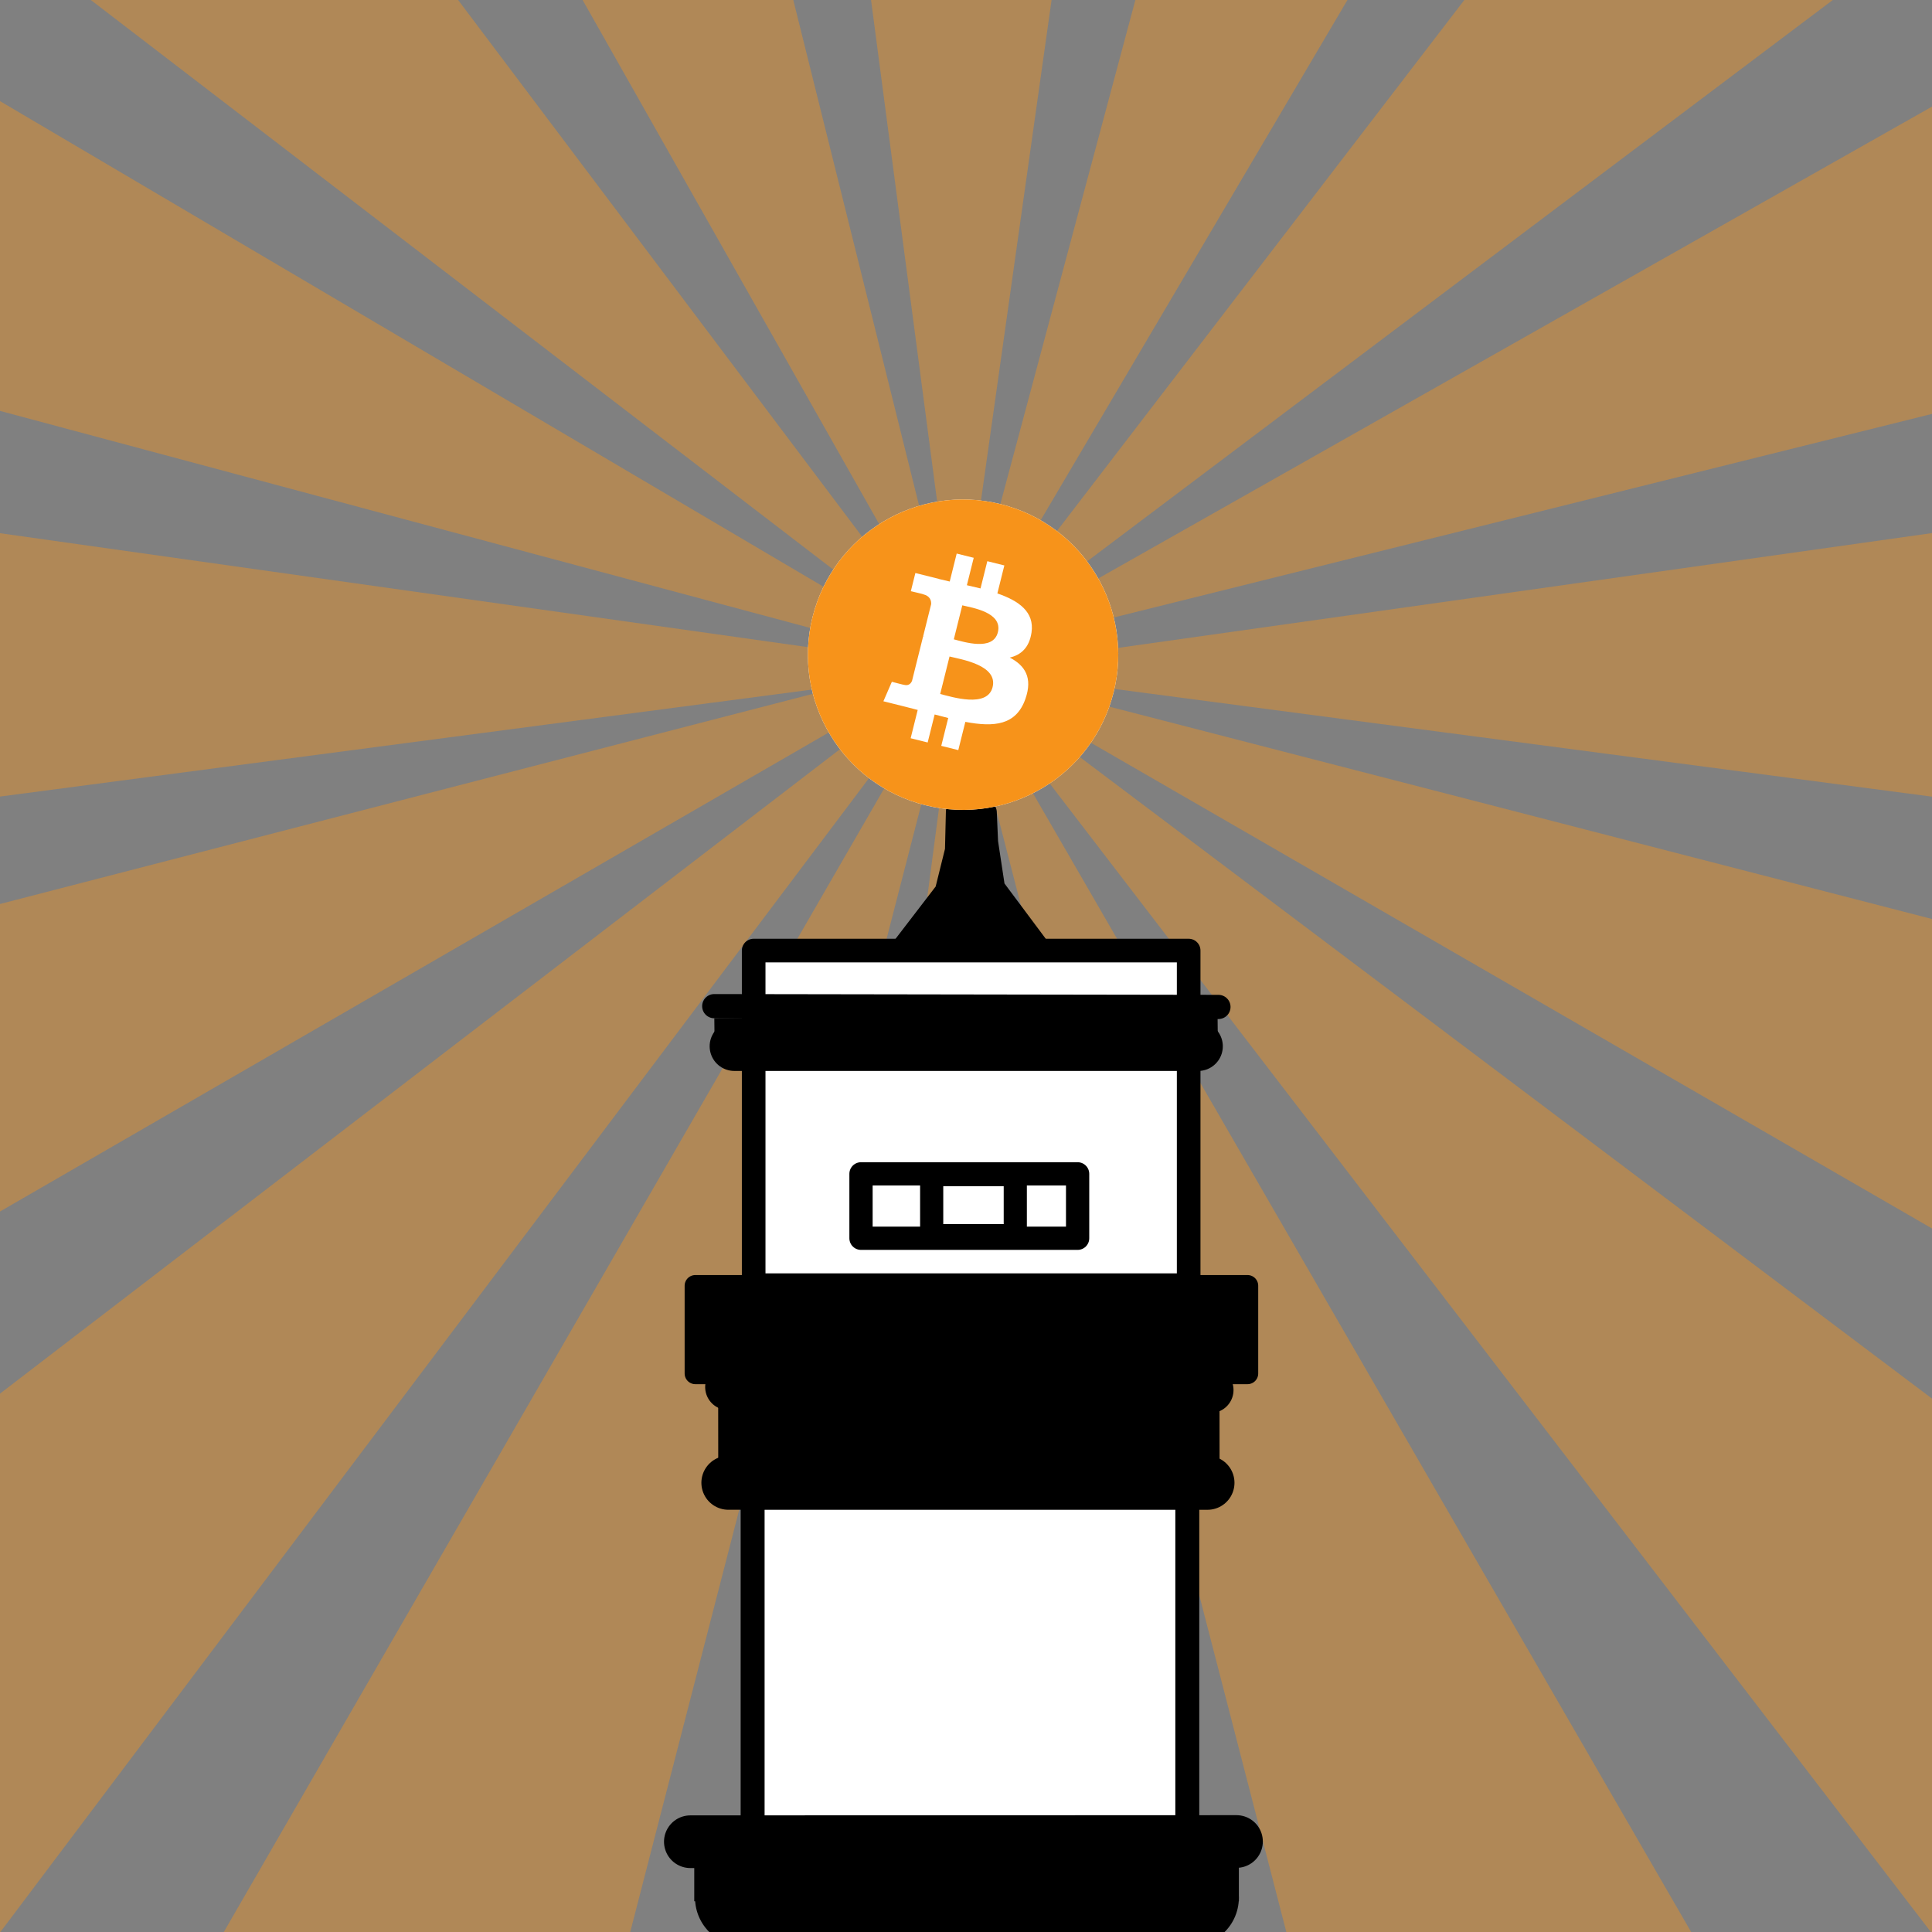 <?xml version="1.0" encoding="UTF-8" standalone="no"?>
<!-- Created with Inkscape (http://www.inkscape.org/) -->

<svg
   width="140"
   height="140"
   viewBox="0 0 37.042 37.042"
   version="1.1"
   id="svg1"
   sodipodi:docname="logo_inkscape.svg"
   inkscape:version="1.3.2 (1:1.3.2+202311252150+091e20ef0f)"
   inkscape:export-filename="../../timeline/public/logo.svg"
   inkscape:export-xdpi="96"
   inkscape:export-ydpi="96"
   xmlns:inkscape="http://www.inkscape.org/namespaces/inkscape"
   xmlns:sodipodi="http://sodipodi.sourceforge.net/DTD/sodipodi-0.dtd"
   xmlns="http://www.w3.org/2000/svg"
   xmlns:svg="http://www.w3.org/2000/svg">
  <rect x="0" y="0" width="37.042" height="37.042" fill="#808080" stroke="none"/>
  <sodipodi:namedview
     id="namedview1"
     pagecolor="#ffffff"
     bordercolor="#000000"
     borderopacity="0.25"
     inkscape:showpageshadow="2"
     inkscape:pageopacity="0.0"
     inkscape:pagecheckerboard="0"
     inkscape:deskcolor="#d1d1d1"
     inkscape:document-units="mm"
     inkscape:zoom="2.0560856"
     inkscape:cx="-71.981439"
     inkscape:cy="140.55835"
     inkscape:window-width="1850"
     inkscape:window-height="1016"
     inkscape:window-x="0"
     inkscape:window-y="0"
     inkscape:window-maximized="1"
     inkscape:current-layer="svg1"
     showguides="true"
     inkscape:export-bgcolor="#ffffffff" />
  <defs
     id="defs1" />
  <g
     id="g22"
     inkscape:label="lightfire"
     transform="matrix(1.045,0,0,1.045,1.924,-3.897)">
    <path
       style="display:inline;opacity:0.4;fill:#f7931a;fill-opacity:1;stroke:#000000;stroke-width:0;stroke-linecap:butt;stroke-linejoin:round;stroke-miterlimit:3.3;stroke-dasharray:none;stroke-opacity:1;paint-order:normal"
       d="m 15.878,16.01 29.101,-4.104 -0.003,7.938 z"
       id="path3-3"
       sodipodi:nodetypes="cccc" />
    <path
       style="display:inline;opacity:0.4;fill:#f7931a;fill-opacity:1;stroke:#000000;stroke-width:0;stroke-linecap:butt;stroke-linejoin:round;stroke-miterlimit:3.3;stroke-dasharray:none;stroke-opacity:1;paint-order:normal"
       d="m 15.872,16.01 -29.101,-4.104 0.003,7.938 z"
       id="path7"
       sodipodi:nodetypes="cccc" />
    <path
       style="display:inline;opacity:0.4;fill:#f7931a;fill-opacity:1;stroke:#000000;stroke-width:0;stroke-linecap:butt;stroke-linejoin:round;stroke-miterlimit:3.3;stroke-dasharray:none;stroke-opacity:1;paint-order:normal"
       d="m 15.74,15.878 4.104,29.101 -7.938,-0.003 z"
       id="path8"
       sodipodi:nodetypes="cccc" />
    <path
       style="display:inline;opacity:0.4;fill:#f7931a;fill-opacity:1;stroke:#000000;stroke-width:0;stroke-linecap:butt;stroke-linejoin:round;stroke-miterlimit:3.3;stroke-dasharray:none;stroke-opacity:1;paint-order:normal"
       d="m 15.74,15.872 4.104,-29.101 -7.938,0.003 z"
       id="path9"
       sodipodi:nodetypes="cccc" />
    <path
       style="display:inline;opacity:0.4;fill:#f7931a;fill-opacity:1;stroke:#000000;stroke-width:0;stroke-linecap:butt;stroke-linejoin:round;stroke-miterlimit:3.3;stroke-dasharray:none;stroke-opacity:1;paint-order:normal"
       d="m 15.749,15.927 14.707,25.445 -7.361,2.97 z"
       id="path10"
       sodipodi:nodetypes="cccc" />
    <path
       style="display:inline;opacity:0.4;fill:#f7931a;fill-opacity:1;stroke:#000000;stroke-width:0;stroke-linecap:butt;stroke-linejoin:round;stroke-miterlimit:3.3;stroke-dasharray:none;stroke-opacity:1;paint-order:normal"
       d="M 15.747,15.921 8.651,-12.598 1.293,-9.622 Z"
       id="path11"
       sodipodi:nodetypes="cccc" />
    <path
       style="display:inline;opacity:0.4;fill:#f7931a;fill-opacity:1;stroke:#000000;stroke-width:0;stroke-linecap:butt;stroke-linejoin:round;stroke-miterlimit:3.3;stroke-dasharray:none;stroke-opacity:1;paint-order:normal"
       d="M 15.82,15.749 -9.624,30.456 -12.595,23.095 Z"
       id="path12"
       sodipodi:nodetypes="cccc" />
    <path
       style="display:inline;opacity:0.4;fill:#f7931a;fill-opacity:1;stroke:#000000;stroke-width:0;stroke-linecap:butt;stroke-linejoin:round;stroke-miterlimit:3.3;stroke-dasharray:none;stroke-opacity:1;paint-order:normal"
       d="M 15.826,15.747 44.346,8.651 41.369,1.292 Z"
       id="path13"
       sodipodi:nodetypes="cccc" />
    <path
       style="display:inline;opacity:0.4;fill:#f7931a;fill-opacity:1;stroke:#000000;stroke-width:0;stroke-linecap:butt;stroke-linejoin:round;stroke-miterlimit:3.3;stroke-dasharray:none;stroke-opacity:1;paint-order:normal"
       d="m 15.826,16.001 28.457,7.345 -3.041,7.332 z"
       id="path14"
       sodipodi:nodetypes="cccc" />
    <path
       style="display:inline;opacity:0.4;fill:#f7931a;fill-opacity:1;stroke:#000000;stroke-width:0;stroke-linecap:butt;stroke-linejoin:round;stroke-miterlimit:3.3;stroke-dasharray:none;stroke-opacity:1;paint-order:normal"
       d="M 15.82,15.999 -9.495,1.071 -12.53,8.405 Z"
       id="path15"
       sodipodi:nodetypes="cccc" />
    <path
       style="display:inline;opacity:0.4;fill:#f7931a;fill-opacity:1;stroke:#000000;stroke-width:0;stroke-linecap:butt;stroke-linejoin:round;stroke-miterlimit:3.3;stroke-dasharray:none;stroke-opacity:1;paint-order:normal"
       d="M 15.749,15.826 8.404,44.283 1.072,41.242 Z"
       id="path16"
       sodipodi:nodetypes="cccc" />
    <path
       style="display:inline;opacity:0.4;fill:#f7931a;fill-opacity:1;stroke:#000000;stroke-width:0;stroke-linecap:butt;stroke-linejoin:round;stroke-miterlimit:3.3;stroke-dasharray:none;stroke-opacity:1;paint-order:normal"
       d="M 15.751,15.82 30.679,-9.495 23.345,-12.53 Z"
       id="path17"
       sodipodi:nodetypes="cccc" />
    <path
       style="display:inline;opacity:0.4;fill:#f7931a;fill-opacity:1;stroke:#000000;stroke-width:0;stroke-linecap:butt;stroke-linejoin:round;stroke-miterlimit:3.3;stroke-dasharray:none;stroke-opacity:1;paint-order:normal"
       d="m 15.782,15.972 23.48,17.675 -5.615,5.61 z"
       id="path18"
       sodipodi:nodetypes="cccc" />
    <path
       style="display:inline;opacity:0.4;fill:#f7931a;fill-opacity:1;stroke:#000000;stroke-width:0;stroke-linecap:butt;stroke-linejoin:round;stroke-miterlimit:3.3;stroke-dasharray:none;stroke-opacity:1;paint-order:normal"
       d="M 15.778,15.968 -1.898,-7.512 -7.508,-1.897 Z"
       id="path19"
       sodipodi:nodetypes="cccc" />
    <path
       style="display:inline;opacity:0.4;fill:#f7931a;fill-opacity:1;stroke:#000000;stroke-width:0;stroke-linecap:butt;stroke-linejoin:round;stroke-miterlimit:3.3;stroke-dasharray:none;stroke-opacity:1;paint-order:normal"
       d="M 15.778,15.781 -1.898,39.261 -7.508,33.646 Z"
       id="path20"
       sodipodi:nodetypes="cccc" />
    <path
       style="display:inline;opacity:0.4;fill:#f7931a;fill-opacity:1;stroke:#000000;stroke-width:0;stroke-linecap:butt;stroke-linejoin:round;stroke-miterlimit:3.3;stroke-dasharray:none;stroke-opacity:1;paint-order:normal"
       d="M 15.782,15.777 39.262,-1.899 33.647,-7.509 Z"
       id="path21"
       sodipodi:nodetypes="cccc" />
  </g>
  <g
     id="g2"
     transform="translate(-10.312,-4.119)"
     style="display:inline"
     inkscape:label="lighthouse"
     sodipodi:insensitive="true">
    <rect
       style="display:inline;fill:#ffffff;stroke:#000000;stroke-width:0.453;stroke-linejoin:round;stroke-dasharray:none;stroke-opacity:1;paint-order:normal"
       id="rect307"
       width="8.34"
       height="6.416"
       x="24.762"
       y="22.344"
       ry="0" />
    <rect
       style="display:inline;fill:#000000;stroke:#000000;stroke-width:0.409;stroke-linejoin:round;stroke-dasharray:none;stroke-opacity:1;paint-order:normal"
       id="rect1102"
       width="10.588"
       height="1.683"
       x="23.643"
       y="28.77" />
    <path
       style="display:inline;fill:#ffffff;stroke:#000000;stroke-width:0.464;stroke-linecap:round;stroke-linejoin:round;stroke-dasharray:none;stroke-opacity:1;paint-order:normal"
       d="m 24.006,23.41 9.667,0.015"
       id="path1158"
       sodipodi:nodetypes="cc" />
    <path
       style="display:inline;fill:#ffffff;stroke:#000000;stroke-width:0.464;stroke-linecap:butt;stroke-linejoin:round;stroke-dasharray:none;stroke-opacity:1;paint-order:normal"
       d="m 24.01,23.874 9.648,-0.1"
       id="path1160"
       sodipodi:nodetypes="cc" />
    <path
       style="display:inline;fill:#ffffff;stroke:#000000;stroke-width:0.946;stroke-linecap:round;stroke-linejoin:round;stroke-dasharray:none;stroke-opacity:1;paint-order:normal"
       d="m 24.391,24.179 8.893,4.54e-4"
       id="path1258"
       sodipodi:nodetypes="cc" />
    <rect
       style="display:inline;fill:#ffffff;stroke:#000000;stroke-width:0.446;stroke-linecap:round;stroke-linejoin:round;stroke-dasharray:none;stroke-opacity:1;paint-order:normal"
       id="rect1302"
       width="4.153"
       height="1.235"
       x="26.82"
       y="26.625" />
    <rect
       style="display:inline;fill:#ffffff;stroke:#000000;stroke-width:0.444;stroke-linecap:round;stroke-linejoin:round;stroke-dasharray:none;stroke-opacity:1;paint-order:normal"
       id="rect1331"
       width="1.603"
       height="1.171"
       x="28.175"
       y="26.64" />
    <path
       style="display:inline;fill:#000000;stroke:#000000;stroke-width:0.473;stroke-linecap:round;stroke-linejoin:round;stroke-dasharray:none;stroke-opacity:1;paint-order:normal"
       d="m 27.626,22.32 0.843,-1.099 0.197,-0.795 0.018,-0.746 0.246,-0.196 0.257,0.212 0.025,0.573 0.134,0.883 0.818,1.096 c -0.866,-0.115 -1.521,-0.329 -2.539,0.071 z"
       id="path1260"
       sodipodi:nodetypes="cccccccccc" />
    <path
       style="display:inline;fill:#ffffff;stroke:#000000;stroke-width:1.439;stroke-linecap:butt;stroke-linejoin:round;stroke-dasharray:none;stroke-opacity:1;paint-order:normal"
       d="m 24.082,31.495 9.612,-0.009"
       id="path1364"
       sodipodi:nodetypes="cc" />
    <path
       style="display:inline;fill:#ffffff;stroke:#000000;stroke-width:0.88;stroke-linecap:round;stroke-linejoin:round;stroke-dasharray:none;stroke-opacity:1;paint-order:normal"
       d="m 24.272,30.713 9.25,0.057"
       id="path1362"
       sodipodi:nodetypes="cc" />
    <path
       style="display:inline;fill:#ffffff;stroke:#000000;stroke-width:1.035;stroke-linecap:round;stroke-linejoin:round;stroke-dasharray:none;stroke-opacity:1;paint-order:normal"
       d="m 24.277,32.548 9.186,5.2e-4"
       id="path1366"
       sodipodi:nodetypes="cc" />
    <rect
       style="display:inline;fill:#ffffff;stroke:#000000;stroke-width:0.459;stroke-linejoin:round;stroke-dasharray:none;stroke-opacity:1;paint-order:normal"
       id="rect1368"
       width="8.334"
       height="6.578"
       x="24.742"
       y="32.837"
       ry="0" />
    <path
       style="display:inline;fill:#000000;stroke:#000000;stroke-width:1.411;stroke-linecap:butt;stroke-linejoin:miter;stroke-miterlimit:3.3;stroke-dasharray:none;stroke-opacity:1;paint-order:fill markers stroke"
       d="M 23.623,39.866 H 34.065"
       id="path1624" />
    <path
       style="display:inline;fill:#ffffff;stroke:#000000;stroke-width:1.01;stroke-linecap:round;stroke-linejoin:round;stroke-dasharray:none;stroke-opacity:1;paint-order:normal"
       d="m 23.548,39.43 10.471,-0.004"
       id="path1626"
       sodipodi:nodetypes="cc" />
    <path
       style="display:inline;fill:#000000;stroke:#000000;stroke-width:1.855;stroke-linecap:round;stroke-linejoin:miter;stroke-miterlimit:3.3;stroke-dasharray:none;stroke-opacity:1;paint-order:fill markers stroke"
       d="m 24.565,40.504 h 8.572"
       id="path1628" />
  </g>
  <g
     id="g3"
     inkscape:label="btc"
     style="display:inline"
     transform="matrix(0.093,0,0,0.093,-11.444,-19.952)"
     sodipodi:insensitive="true">
    <path
       d="m 352.64,357.25 c -4.274,17.143 -21.637,27.576 -38.782,23.301 -17.138,-4.274 -27.571,-21.638 -23.295,-38.78 4.272,-17.145 21.635,-27.579 38.775,-23.305 17.144,4.274 27.576,21.64 23.302,38.784 z"
       fill="#f7931a"
       id="path22"
       style="display:inline;fill:#ffffff;fill-opacity:1;stroke:none;stroke-opacity:1"
       transform="translate(-1.2950587e-6)" />
    <path
       d="m 352.64,357.25 c -4.274,17.143 -21.637,27.576 -38.782,23.301 -17.138,-4.274 -27.571,-21.638 -23.295,-38.78 4.272,-17.145 21.635,-27.579 38.775,-23.305 17.144,4.274 27.576,21.64 23.302,38.784 z"
       fill="#f7931a"
       id="path2668-6"
       style="display:inline" />
    <path
       d="m 335.71,344.95 c 0.637,-4.258 -2.605,-6.547 -7.038,-8.074 l 1.438,-5.768 -3.511,-0.875 -1.4,5.616 c -0.923,-0.23 -1.871,-0.447 -2.813,-0.662 l 1.41,-5.653 -3.509,-0.875 -1.439,5.766 c -0.764,-0.174 -1.514,-0.346 -2.242,-0.527 l 0.004,-0.018 -4.842,-1.209 -0.934,3.75 c 0,0 2.605,0.597 2.55,0.634 1.422,0.355 1.679,1.296 1.636,2.042 l -1.638,6.571 c 0.098,0.025 0.225,0.061 0.365,0.117 -0.117,-0.029 -0.242,-0.061 -0.371,-0.092 l -2.296,9.205 c -0.174,0.432 -0.615,1.08 -1.609,0.834 0.035,0.051 -2.552,-0.637 -2.552,-0.637 l -1.743,4.019 4.569,1.139 c 0.85,0.213 1.683,0.436 2.503,0.646 l -1.453,5.834 3.507,0.875 1.439,-5.772 c 0.958,0.26 1.888,0.5 2.798,0.726 l -1.434,5.745 3.511,0.875 1.453,-5.823 c 5.987,1.133 10.489,0.676 12.384,-4.739 1.527,-4.36 -0.076,-6.875 -3.226,-8.515 2.294,-0.529 4.022,-2.038 4.483,-5.155 z m -8.022,11.249 c -1.085,4.36 -8.426,2.003 -10.806,1.412 l 1.928,-7.729 c 2.38,0.594 10.012,1.77 8.878,6.317 z m 1.086,-11.312 c -0.99,3.966 -7.1,1.951 -9.082,1.457 l 1.748,-7.01 c 1.982,0.494 8.365,1.416 7.334,5.553 z"
       fill="#ffffff"
       id="path2670-7"
       style="display:inline" />
  </g>
  <g
     inkscape:groupmode="layer"
     id="layer4"
     inkscape:label="Layer 1"
     sodipodi:insensitive="true"
     style="display:none">
    <rect
       style="fill:#00ffff;fill-opacity:1;stroke:none;stroke-width:0.499;stroke-opacity:1;paint-order:markers fill stroke"
       id="rect22"
       width="0.265"
       height="37.042"
       x="18.521"
       y="0" />
    <rect
       style="fill:#00ffff;fill-opacity:1;stroke:none;stroke-width:0.499;stroke-opacity:1;paint-order:markers fill stroke"
       id="rect23"
       width="37.042"
       height="0.265"
       x="0"
       y="18.521" />
  </g>
</svg>

